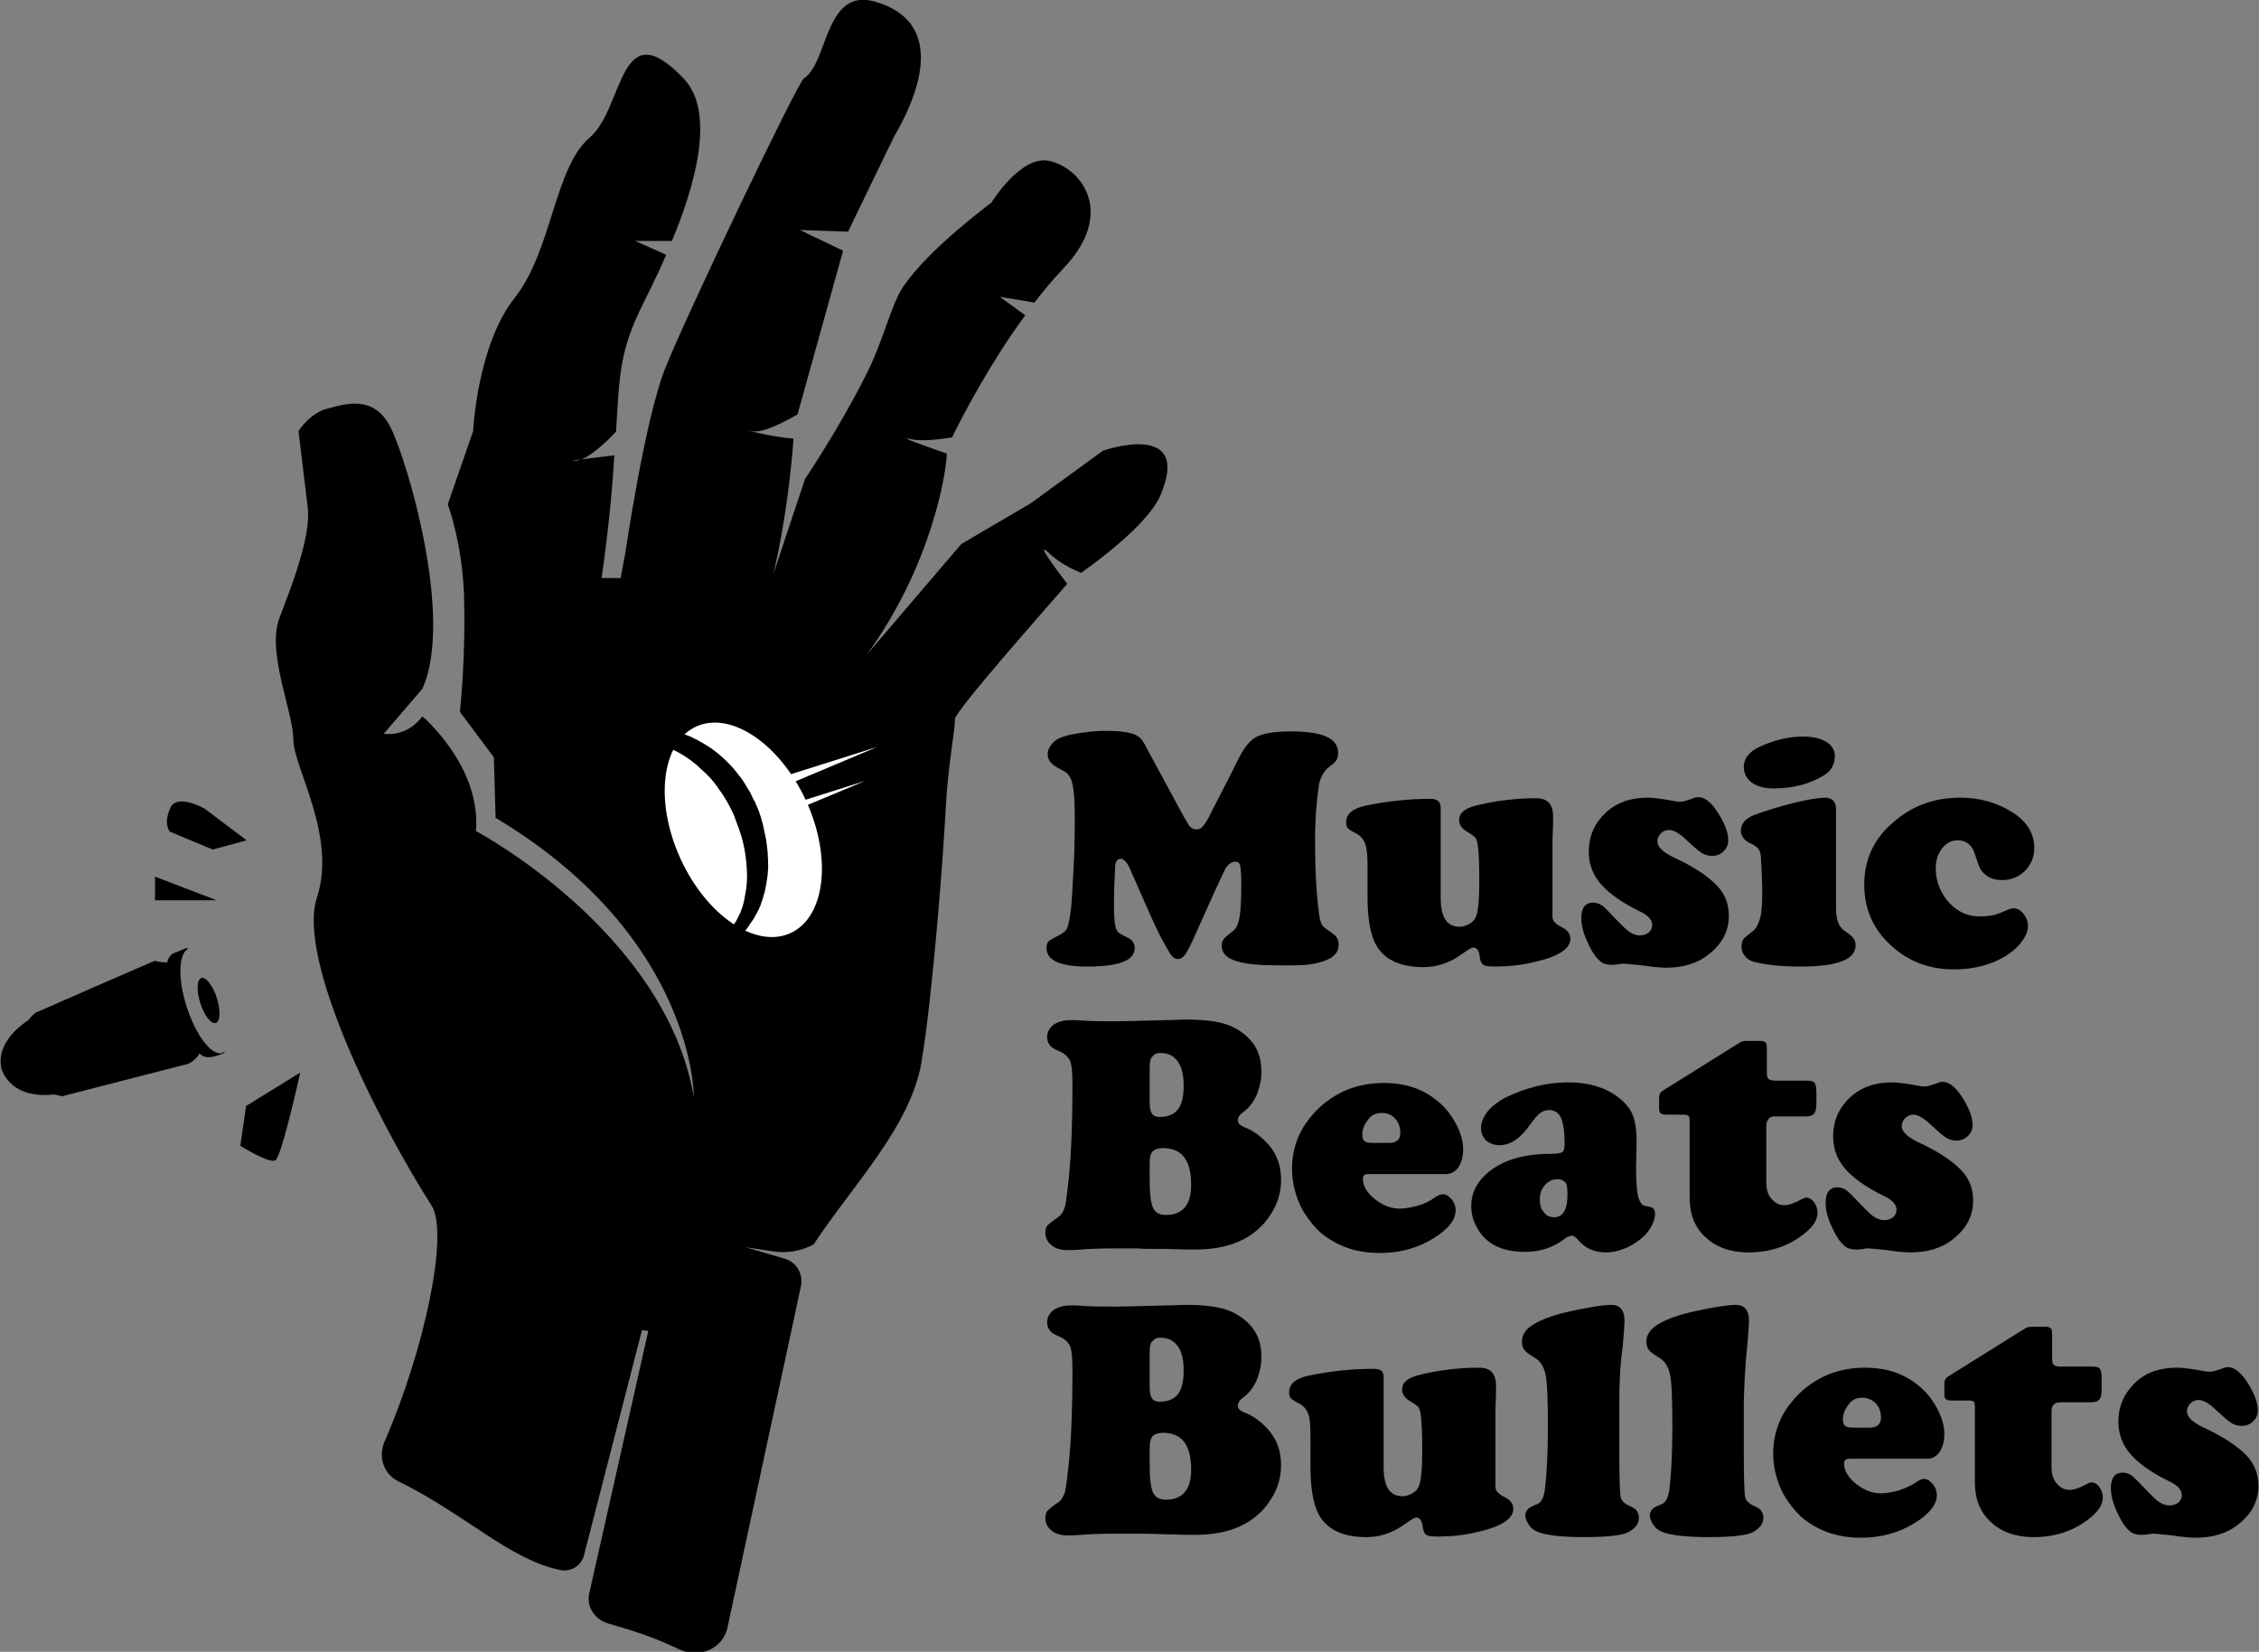 <svg id="Layer_1" xmlns="http://www.w3.org/2000/svg" viewBox="0 0 392 286.6"><rect x="0" y="0" width="392" height="286.6" fill="#808080" stroke="none"/><style>.st0{fill:#fff}</style><path d="M210.5 155.3l-3.5 7.8c-.6 1.3-1.1 2.2-1.4 2.6-.4.5-.8.7-1.2.7-.4 0-.8-.2-1.1-.6-.2-.2-.7-1.1-1.5-2.5-.8-1.5-1.4-2.8-1.9-3.9l-3.8-8.6c-.5-1.2-1.1-1.8-1.6-1.8-.6 0-1 .5-1 1.5-.1 2.3-.2 4.4-.2 6.3 0 2 .1 3.4.3 4.1.1.4.3.7.5.9.2.2.8.5 1.8 1 .6.3 1 .9 1 1.7 0 2.2-2.8 3.2-8.3 3.2-4.7 0-7-1.1-7-3.2 0-.5.1-.9.4-1.2.2-.2.9-.6 1.9-1.1.6-.3 1.1-.7 1.3-1.2.2-.5.4-1.5.6-2.9.2-1.5.3-4.1.5-7.6s.2-6.5.2-9c0-3.1-.2-5.3-.7-6.4-.2-.4-.4-.7-.6-.9-.2-.2-.6-.4-1.3-.8-1.4-.7-2.1-1.5-2.1-2.5 0-.7.3-1.3.8-1.9.5-.6 1.2-1 2-1.2.8-.3 2-.5 3.4-.7 1.4-.2 2.6-.3 3.6-.3 2.5 0 4.2.2 5.2.6.5.2.9.5 1.2.8.3.3.7 1 1.2 2l6 11.1c.7 1.2 1.1 2 1.4 2.2.3.3.6.4 1 .4s.7-.1 1-.4c.3-.3.7-.8 1.1-1.6l4.1-8c.5-1 .8-1.7 1-2 .9-1.9 1.9-3.2 2.8-3.8 1.2-.8 3.3-1.2 6.4-1.2 5.5 0 8.2 1.2 8.2 3.7 0 .6-.1 1-.3 1.3-.2.3-.6.7-1.3 1.2-.9.7-1.4 1.7-1.7 2.9-.4 2.7-.7 5.9-.7 9.7 0 4.9.2 9.2.7 12.9.1.9.3 1.5.5 1.9.2.3.9.8 1.9 1.5.7.5 1 1.1 1 1.9 0 1.4-.9 2.3-2.7 2.9-.9.3-1.9.5-2.9.6-1 .1-2.6.1-4.7.1-3.3 0-5.7-.2-7.3-.7-1.8-.5-2.7-1.4-2.7-2.7 0-.5.1-.8.3-1.1.2-.3.8-.8 1.8-1.6.5-.4.8-1.2 1-2.3.2-1.2.3-3.1.3-5.9 0-1.5-.1-2.6-.2-3-.1-.5-.4-.7-.9-.7s-1.1.4-1.6 1.1c-.5 1-1.2 2.5-2.2 4.7zm39.5-15.2v15.7c0 3.4 1.1 5 3.3 5 .6 0 1.1-.2 1.7-.5.5-.3.9-.7 1.1-1.2.4-.9.6-3 .6-6.2s-.1-5.3-.3-6.5c-.1-.5-.2-.8-.4-1.1-.2-.2-.6-.5-1.1-.8-1.1-.6-1.7-1.3-1.7-2.2 0-1.2.9-2 2.8-2.5 3.6-.9 7.1-1.3 10.6-1.3 1.9 0 2.9 1 2.9 3.1v1.3c0 .9-.1 2.1-.1 3.4v12.8c0 .7.6 1.3 1.7 1.8.9.5 1.4 1.1 1.4 2 0 1.7-2.1 3.1-6.2 4-2.4.6-4.7.8-7 .8-.9 0-1.6-.1-1.9-.3-.3-.2-.5-.6-.6-1.2-.1-1.2-.5-1.8-1.1-1.8-.2 0-.4.1-.6.2-.2.1-.8.5-1.8 1.2-1.9 1.3-4 2-6.3 2-3.7 0-6.3-1.1-7.8-3.2-1.3-1.8-1.9-4.8-1.9-9.1v-5.4c0-1.7-.1-2.9-.4-3.7-.3-.8-.8-1.4-1.6-1.8-.8-.4-1.2-.7-1.4-.9-.2-.2-.3-.6-.3-1 0-1.5 1.1-2.4 3.3-2.9 3.8-.8 7.6-1.2 11.3-1.2 1.2 0 1.8.5 1.8 1.5zm35.9-1.7c1 0 2.5.2 4.7.6.4.1.8.1 1.1.1.3 0 1-.2 1.9-.5.4-.2.8-.3 1.1-.3.9 0 1.8.6 2.7 1.7.7.9 1.3 1.9 1.8 3s.7 2 .7 2.8c0 .8-.3 1.4-.8 1.9s-1.2.8-2 .8c-.7 0-1.3-.2-1.8-.5s-1.4-1.1-2.6-2.2c-1.2-1.2-2.3-1.8-3.1-1.8-.5 0-1 .2-1.4.6-.4.4-.6.9-.6 1.4 0 .9.9 1.8 2.7 2.7 3.3 1.5 5.8 3.1 7.5 4.8 1.5 1.5 2.2 3.3 2.2 5.4 0 2.7-1.2 4.9-3.5 6.7-2 1.6-4.5 2.3-7.4 2.3-.8 0-2.1-.1-4.1-.4-1.9-.2-2.9-.3-3.2-.3-.3 0-.5 0-.9.1-.6.1-1 .1-1.2.1-.9 0-1.6-.2-2.1-.7-.8-.7-1.5-1.8-2.2-3.4-.7-1.5-1-2.9-1-4 0-1.8.7-2.7 2.1-2.7.5 0 1 .2 1.5.5.5.4 1.4 1.3 2.9 2.9.8.8 1.4 1.4 2 1.8.5.3 1.1.5 1.7.5.6 0 1.1-.2 1.5-.5.4-.3.6-.8.6-1.3 0-.9-.7-1.7-2.2-2.4-3.1-1.5-5.3-3.1-6.7-4.7-1.4-1.6-2.1-3.5-2.1-5.6 0-2.3.7-4.3 2.1-5.9 1.9-2.3 4.6-3.5 8.1-3.5zm32.7 2v16.8c0 1.3.1 2.3.4 2.9.2.6.7 1.2 1.5 1.7.6.4 1 .8 1.2 1.1.2.3.3.7.3 1.1 0 2.5-3.2 3.7-9.5 3.7-3.4 0-6.1-.3-8.1-.8-.7-.2-1.2-.5-1.6-1s-.6-1-.6-1.7c0-.5.1-.9.3-1.2.2-.3.8-.8 1.6-1.4.6-.4 1-1.2 1.3-2.2.3-1 .4-2.5.4-4.5 0-.6 0-1.8-.1-3.6-.1-1.7-.1-2.8-.2-3.1-.1-.8-.7-1.4-1.6-1.8-1.2-.5-1.8-1.3-1.8-2.3 0-1.2.8-2.1 2.3-2.7 2.2-.8 4.5-1.5 6.9-2.1s4.4-.9 5.7-.9c1.1.2 1.6.8 1.6 2zm-5.7-12.6c1.7 0 3 .3 4 .9 1 .6 1.5 1.5 1.5 2.5 0 1.5-.7 2.7-2.2 3.5-2.4 1.4-5.2 2.1-8.5 2.1-1.4 0-2.5-.3-3.4-.8-1.1-.7-1.7-1.7-1.7-2.9 0-1.7 1.2-3 3.6-3.9 2.4-1 4.6-1.4 6.7-1.4zm27.3 10.6c3.4 0 6.5.9 9.1 2.6 2.5 1.6 3.7 3.7 3.7 6.1 0 1.7-.6 3-1.7 4.1-1.1 1-2.4 1.5-3.9 1.5-1.6 0-2.8-.6-3.6-1.7-.3-.4-.6-1.3-1.1-2.8-.5-1.6-1.5-2.4-3-2.4-1.1 0-2 .5-2.7 1.4-.7.9-1.1 2.1-1.1 3.4 0 2.3.8 4.4 2.5 6.2 1.4 1.4 3 2.2 5.1 2.2 1 0 1.8-.1 2.4-.2.7-.2 1.5-.5 2.6-1 .3-.1.6-.2.9-.2.7 0 1.2.3 1.7.9.5.6.8 1.3.8 2.2 0 .9-.4 1.8-1.1 2.7-.7 1-1.7 1.8-2.8 2.5-2.5 1.5-5.5 2.3-8.9 2.3-4 0-7.4-1.2-10.2-3.5-3.6-2.9-5.4-6.7-5.4-11.2 0-4.4 1.7-8 5-10.8 3.3-2.9 7.1-4.3 11.7-4.3zm-142.7 78.2h-3.9c-2.7 0-4.7.1-6 .2-1.1.1-1.9.1-2.4.1-1.2 0-2.1-.3-2.8-.9-.7-.6-1-1.3-1-2.1 0-.5.1-1 .4-1.3.3-.3.9-.8 1.8-1.4.6-.4.9-1 1.2-1.8.2-.8.4-2.6.7-5.3.4-4.2.6-9.4.6-15.5 0-2.3-.1-3.8-.4-4.5-.3-.7-1-1.4-2.1-1.8-1.3-.5-1.9-1.3-1.9-2.4 0-.8.4-1.5 1.1-2.1.8-.5 1.7-.8 2.9-.8.7 0 1.5 0 2.5.1 1.7.1 3.5.1 5.5.1 1.4 0 4.3-.1 8.5-.2 1.3 0 2.5-.1 3.6-.1 2.6 0 4.6.2 6.2.6 1.6.4 2.9 1.1 4.1 2.1 1.9 1.6 2.8 3.7 2.8 6.4 0 1.3-.3 2.6-.8 3.9-.6 1.3-1.3 2.3-2.3 3-.7.5-1 1-1 1.5s.4.9 1.2 1.2c1.6.6 3 1.7 4.3 3.2 1.3 1.6 2 3.5 2 5.9 0 2.8-1 5.3-3 7.6-2.7 3-6.6 4.5-11.9 4.5-.7 0-2.5 0-5.3-.1-2.5 0-4 0-4.6-.1zm2-31.4v6c0 .9.1 1.6.4 2 .2.4.7.6 1.3.6 1.4 0 2.5-.4 3.2-1.3.7-.9 1-2.3 1-4.1 0-1.8-.3-3.2-1-4.2s-1.7-1.5-3-1.5c-.7 0-1.1.2-1.4.6-.4.3-.5 1-.5 1.9zm0 16.7v2.7c0 2.5.2 4.2.6 5 .4.8 1.1 1.2 2.2 1.2 2.9 0 4.4-1.7 4.4-5.2 0-4.3-1.6-6.4-4.9-6.4-.8 0-1.4.2-1.8.6-.4.5-.5 1.1-.5 2.1zm51.5 1.8h-13.6c-.6 0-.9.3-.9.8 0 1.3.7 2.4 2 3.5 1.4 1.1 2.8 1.7 4.4 1.7.9 0 2-.2 3.1-.5s2.1-.8 2.8-1.3c.7-.5 1.2-.7 1.6-.7.5 0 1 .3 1.5.9.5.6.7 1.3.7 1.9 0 1.4-.9 2.7-2.6 4-3.1 2.3-6.6 3.4-10.6 3.4-4.1 0-7.4-1.2-10.2-3.5-1.3-1.2-2.4-2.6-3.3-4.2-1.1-2.2-1.7-4.5-1.7-6.9 0-3.2 1-6.2 3-8.7 1.7-2.2 3.9-3.9 6.5-5 2-.8 4.1-1.2 6.4-1.2 3.7 0 6.8 1 9.3 3.1 1.3 1 2.3 2.3 3.1 3.7.9 1.6 1.4 3.2 1.4 4.7 0 1.3-.3 2.3-.8 3.1-.6.8-1.3 1.2-2.1 1.2zm-12.8-5.4h2.9c1.2 0 1.9-.6 1.9-1.7 0-1-.3-1.9-.9-2.5-.6-.7-1.4-1-2.3-1-1.1 0-1.9.4-2.5 1.3-.6.8-.9 1.6-.9 2.4 0 .6.1 1 .4 1.2.2.2.7.3 1.4.3zm34-10.5c3.4 0 6.2.8 8.5 2.5 1.2.9 2.1 1.9 2.6 3.1.5 1.2.7 2.8.7 4.8l-.1 4.3c0 3 .2 4.9.6 5.8.2.4.4.7.6.8.2.1.6.2 1.2.3.6.1.9.5.9 1.2 0 .9-.4 1.9-1.1 2.9-.7 1-1.7 1.8-2.9 2.5-1.4.8-3 1.3-4.5 1.3-2 0-3.6-.7-4.8-2.1-.4-.5-.8-.8-1.1-.8-.4 0-.9.2-1.5.7-1.9 1.4-4.1 2.1-6.6 2.1s-4.6-.5-6.1-1.6c-1-.7-1.8-1.6-2.4-2.8-.6-1.1-.9-2.3-.9-3.6 0-2 .8-3.8 2.4-5.3 2.5-2.4 6.3-3.7 11.3-3.7 1.1 0 1.8-.1 2.1-.3.3-.2.4-.7.4-1.5 0-2-.2-3.5-.6-4.4-.4-.9-1.1-1.4-2.1-1.4-.6 0-1.1.2-1.5.5-.5.3-1 1-1.7 1.9-1.7 2.5-3.5 3.7-5.4 3.7-.9 0-1.7-.3-2.3-.8-.6-.6-.9-1.3-.9-2.2 0-.9.4-1.9 1.1-2.8.7-.9 1.8-1.7 3-2.4 3.7-1.8 7.3-2.7 11.1-2.7zm-1.9 16.8c-.8 0-1.6.3-2.2 1-.6.7-.9 1.5-.9 2.5 0 .9.2 1.7.7 2.2.4.6 1 .9 1.8.9 1.5 0 2.3-1.3 2.3-3.9 0-1.1-.1-1.8-.3-2.1-.4-.4-.8-.6-1.4-.6zm36.2-9.2v9.8c0 1.2.3 2.1.9 2.8.6.7 1.3 1.1 2.2 1.1.8 0 1.7-.3 3-1 .3-.2.6-.3.9-.3.5 0 .9.3 1.3.8.4.6.6 1.2.6 1.8 0 1.2-.7 2.3-2 3.4-2.7 2.3-6.1 3.5-10 3.5-3.1 0-5.6-.9-7.4-2.6-1.9-1.7-2.8-4-2.8-6.9v-13.4c0-.4-.1-.7-.2-.8-.1-.1-.4-.2-.8-.2h-3c-.6 0-.9-.1-1.1-.3-.2-.2-.2-.6-.2-1.3v-1.3c0-.6.2-1 .7-1.3l13.3-8.3c.3-.2.7-.3 1.2-.3h2.3c.5 0 .8.1 1 .3.2.2.2.7.2 1.3v3.9c0 .6.1 1 .3 1.1.2.2.6.3 1.2.3h5.4c.7 0 1.2.1 1.4.4.2.3.3.8.3 1.7v1.7c0 .9-.1 1.6-.4 1.9-.3.4-.8.5-1.5.5h-5.2c-.5 0-.9.1-1.1.3-.4.5-.5.9-.5 1.4zm21.8-7.6c1 0 2.5.2 4.7.6.4.1.8.1 1.1.1.3 0 1-.2 1.9-.5.4-.2.8-.3 1.1-.3.9 0 1.8.6 2.7 1.7.7.9 1.3 1.9 1.8 3s.7 2 .7 2.8c0 .8-.3 1.4-.8 1.9s-1.2.8-2 .8c-.7 0-1.3-.2-1.8-.5s-1.4-1.1-2.6-2.2c-1.2-1.2-2.3-1.8-3.1-1.8-.5 0-1 .2-1.4.6-.4.4-.6.9-.6 1.4 0 .9.9 1.8 2.7 2.7 3.3 1.5 5.8 3.1 7.5 4.8 1.5 1.5 2.2 3.3 2.2 5.4 0 2.7-1.2 4.9-3.5 6.7-2 1.6-4.5 2.3-7.4 2.3-.8 0-2.1-.1-4.1-.4-1.9-.2-2.9-.3-3.2-.3-.3 0-.5 0-.9.1-.6.1-1 .1-1.2.1-.9 0-1.6-.2-2.1-.7-.8-.7-1.5-1.8-2.2-3.4-.7-1.5-1-2.9-1-4 0-1.8.7-2.7 2.1-2.7.5 0 1 .2 1.5.5.5.4 1.4 1.3 2.9 2.9.8.8 1.4 1.4 2 1.8.5.3 1.1.5 1.7.5.6 0 1.1-.2 1.5-.5.4-.3.6-.8.6-1.3 0-.9-.7-1.7-2.2-2.4-3.1-1.5-5.3-3.1-6.7-4.7-1.4-1.6-2.1-3.5-2.1-5.6 0-2.3.7-4.3 2.1-5.9 1.9-2.3 4.6-3.5 8.1-3.5zm-130.8 78.3h-3.9c-2.7 0-4.7.1-6 .2-1.1.1-1.9.1-2.4.1-1.2 0-2.1-.3-2.8-.9-.7-.6-1-1.3-1-2.1 0-.5.1-1 .4-1.3.3-.3.9-.8 1.8-1.4.6-.4.9-1 1.2-1.8.2-.8.4-2.6.7-5.3.4-4.2.6-9.4.6-15.5 0-2.3-.1-3.8-.4-4.5-.3-.7-1-1.4-2.1-1.8-1.3-.5-1.9-1.3-1.9-2.4 0-.8.4-1.5 1.1-2.1.8-.5 1.7-.8 2.9-.8.7 0 1.5 0 2.5.1 1.7.1 3.5.1 5.5.1 1.4 0 4.3-.1 8.5-.2 1.3 0 2.5-.1 3.6-.1 2.6 0 4.6.2 6.2.6 1.6.4 2.9 1.1 4.1 2.1 1.9 1.6 2.8 3.7 2.8 6.4 0 1.3-.3 2.6-.8 3.9-.6 1.3-1.3 2.3-2.3 3-.7.5-1 1-1 1.5s.4.9 1.2 1.2c1.6.6 3 1.7 4.3 3.2 1.3 1.6 2 3.5 2 5.9 0 2.8-1 5.3-3 7.6-2.7 3-6.6 4.5-11.9 4.5-.7 0-2.5 0-5.3-.1-2.5-.1-4-.1-4.6-.1zm2-31.5v6c0 .9.1 1.6.4 2 .2.4.7.6 1.3.6 1.4 0 2.5-.4 3.2-1.3.7-.9 1-2.3 1-4.1 0-1.8-.3-3.2-1-4.2s-1.7-1.5-3-1.5c-.7 0-1.1.2-1.4.6-.4.3-.5 1-.5 1.9zm0 16.7v2.7c0 2.5.2 4.2.6 5 .4.8 1.1 1.2 2.2 1.2 2.9 0 4.4-1.7 4.4-5.2 0-4.3-1.6-6.4-4.9-6.4-.8 0-1.4.2-1.8.6-.4.5-.5 1.2-.5 2.1zm40.6-12.4v15.7c0 3.4 1.1 5 3.3 5 .6 0 1.1-.2 1.7-.5.5-.3.9-.7 1.1-1.2.4-.9.6-3 .6-6.2s-.1-5.3-.3-6.5c-.1-.5-.2-.8-.4-1.1-.2-.2-.6-.5-1.1-.8-1.1-.6-1.7-1.3-1.7-2.2 0-1.2.9-2 2.8-2.5 3.6-.9 7.1-1.3 10.6-1.3 1.9 0 2.9 1 2.9 3.1v1.3c0 .9-.1 2.1-.1 3.4V258c0 .7.6 1.3 1.7 1.8.9.5 1.4 1.1 1.4 2 0 1.7-2.1 3.1-6.2 4-2.4.6-4.7.8-7 .8-.9 0-1.6-.1-1.9-.3-.3-.2-.5-.6-.6-1.2-.1-1.2-.5-1.8-1.1-1.8-.2 0-.4.1-.6.2-.2.1-.8.5-1.8 1.2-1.9 1.3-4 2-6.3 2-3.7 0-6.3-1.1-7.8-3.2-1.3-1.8-1.9-4.8-1.9-9.1V249c0-1.7-.1-2.9-.4-3.7-.3-.8-.8-1.4-1.6-1.8-.8-.4-1.2-.7-1.4-.9-.2-.2-.3-.6-.3-1 0-1.5 1.1-2.4 3.3-2.9 3.8-.8 7.6-1.2 11.3-1.2 1.3 0 1.8.4 1.8 1.4zm40.9 4.2v9.3c0 4.1.1 6.5.2 7.2.1.7.6 1.2 1.4 1.6.7.3 1.2.6 1.4.9.2.3.4.7.4 1.2 0 .6-.2 1.2-.7 1.7-.5.5-1.1.9-1.8 1.1-1.4.4-3.7.6-7 .6-3.7 0-6.3-.3-7.8-.8-.7-.3-1.3-.6-1.7-1.2s-.7-1.1-.7-1.7c0-.5.1-.8.4-1.1.2-.3.8-.6 1.6-.9.8-.3 1.2-1.2 1.4-2.7.3-2.5.5-6.1.5-10.7 0-4.7-.1-7.7-.4-9.1-.3-1.4-.9-2.4-2-3-.8-.5-1.4-.9-1.7-1.3-.3-.4-.4-.9-.4-1.5 0-.9.5-1.8 1.4-2.5s2.4-1.4 4.3-2c1.3-.4 3.1-.8 5.2-1.2 2.1-.4 3.7-.6 4.6-.6 1.5 0 2.3.9 2.3 2.8 0 .6-.1 2-.3 4.3-.5 3.6-.6 6.8-.6 9.6zm21.6 0v9.3c0 4.1.1 6.5.2 7.2.1.7.6 1.2 1.4 1.6.7.3 1.2.6 1.4.9.2.3.4.7.4 1.2 0 .6-.2 1.2-.7 1.7-.5.5-1.1.9-1.8 1.1-1.4.4-3.7.6-7 .6-3.7 0-6.3-.3-7.8-.8-.7-.3-1.3-.6-1.7-1.2s-.7-1.1-.7-1.7c0-.5.1-.8.4-1.1.2-.3.8-.6 1.6-.9.8-.3 1.2-1.2 1.4-2.7.3-2.5.5-6.1.5-10.7 0-4.7-.1-7.7-.4-9.1-.3-1.4-.9-2.4-2-3-.8-.5-1.4-.9-1.7-1.3-.3-.4-.4-.9-.4-1.5 0-.9.5-1.8 1.4-2.5s2.4-1.4 4.3-2c1.3-.4 3.1-.8 5.2-1.2 2.1-.4 3.7-.6 4.6-.6 1.5 0 2.3.9 2.3 2.8 0 .6-.1 2-.3 4.3-.4 3.6-.5 6.8-.6 9.6zm31.9 10h-13.6c-.6 0-.9.3-.9.8 0 1.3.7 2.4 2 3.5 1.4 1.1 2.8 1.7 4.4 1.7.9 0 2-.2 3.1-.5 1.1-.4 2.1-.8 2.8-1.3.7-.5 1.2-.7 1.6-.7.5 0 1 .3 1.5.9s.7 1.3.7 1.9c0 1.4-.9 2.7-2.6 4-3.1 2.3-6.6 3.4-10.6 3.4-4.1 0-7.4-1.2-10.2-3.5-1.3-1.2-2.4-2.6-3.3-4.2-1.1-2.2-1.7-4.5-1.7-6.9 0-3.2 1-6.2 3-8.7 1.7-2.2 3.9-3.9 6.5-5 2-.8 4.1-1.2 6.4-1.2 3.7 0 6.8 1 9.3 3.1 1.3 1 2.3 2.3 3.1 3.7.9 1.6 1.4 3.2 1.4 4.7 0 1.3-.3 2.3-.8 3.1-.6.8-1.3 1.2-2.1 1.2zm-12.9-5.4h2.9c1.2 0 1.9-.6 1.9-1.7 0-1-.3-1.9-.9-2.5s-1.4-1-2.3-1c-1.1 0-1.9.4-2.5 1.3-.6.8-.9 1.6-.9 2.4 0 .6.1 1 .4 1.2.2.2.7.3 1.4.3zm34.4-2.9v9.8c0 1.2.3 2.1.9 2.8.6.7 1.3 1.1 2.2 1.1.8 0 1.7-.3 3-1 .3-.2.6-.3.9-.3.5 0 .9.3 1.3.8.4.6.6 1.2.6 1.8 0 1.2-.7 2.3-2 3.4-2.7 2.3-6.1 3.5-10 3.5-3.1 0-5.6-.9-7.4-2.6-1.9-1.7-2.8-4-2.8-6.9V244c0-.4-.1-.7-.2-.8-.1-.1-.4-.2-.8-.2h-3c-.6 0-.9-.1-1.1-.3-.2-.2-.2-.6-.2-1.3v-1.3c0-.6.2-1 .7-1.3l13.3-8.3c.3-.2.7-.3 1.2-.3h2.3c.5 0 .8.1 1 .3.2.2.2.7.2 1.3v3.9c0 .6.1 1 .3 1.1.2.2.6.3 1.2.3h5.4c.7 0 1.2.1 1.4.4.2.3.3.8.3 1.7v1.7c0 .9-.1 1.6-.4 1.9-.3.4-.8.5-1.5.5h-5.2c-.5 0-.9.1-1.1.3-.4.3-.5.7-.5 1.2zm21.8-7.5c1 0 2.5.2 4.7.6.4.1.8.1 1.1.1.3 0 1-.2 1.9-.5.4-.2.8-.3 1.1-.3.9 0 1.8.6 2.7 1.7.7.9 1.3 1.9 1.8 3s.7 2 .7 2.8c0 .8-.3 1.4-.8 1.9s-1.2.8-2 .8c-.7 0-1.3-.2-1.8-.5s-1.4-1.1-2.6-2.2c-1.2-1.2-2.3-1.8-3.1-1.8-.5 0-1 .2-1.4.6-.4.4-.6.9-.6 1.4 0 .9.9 1.8 2.7 2.7 3.3 1.5 5.8 3.1 7.5 4.8 1.5 1.5 2.2 3.3 2.2 5.4 0 2.7-1.2 4.9-3.5 6.7-2 1.6-4.5 2.3-7.4 2.3-.8 0-2.1-.1-4.1-.4-1.9-.2-2.9-.3-3.2-.3-.3 0-.5 0-.9.1-.6.1-1 .1-1.2.1-.9 0-1.6-.2-2.1-.7-.8-.7-1.5-1.8-2.2-3.4-.7-1.5-1-2.9-1-4 0-1.8.7-2.7 2.1-2.7.5 0 1 .2 1.5.5.5.4 1.4 1.3 2.9 2.9.8.8 1.4 1.4 2 1.8.5.3 1.1.5 1.7.5.6 0 1.1-.2 1.5-.5.4-.3.6-.8.6-1.3 0-.9-.7-1.7-2.2-2.4-3.1-1.5-5.3-3.1-6.7-4.7-1.4-1.6-2.1-3.5-2.1-5.6 0-2.3.7-4.3 2.1-5.9 1.9-2.4 4.6-3.5 8.1-3.5z"/><path d="M191.4 78.2l-12.5 9.1-12.1 7.1-16.4 19.2c11.2-15.4 13.8-31.4 13.9-34.9-3.7-1.3-8.9-3.1-6.2-2.5 1.7.4 4.4.1 7.1-.3 2-4.1 6.7-13 12.7-21.2l-4.4-3.2 6 1c1.6-2.1 3.3-4.1 5-5.9 9.2-9.6 3.2-17.5-2.5-18.7-4.9-1-10 7.3-10 7.3s-10.9 8-15.3 14.6c-2.1 3.1-3.4 9.4-6.5 15.4-4.5 9-10.5 17.9-10.5 17.9l-5.5 16.5c2.3-9.8 3.2-19.3 3.5-23.5-4.1-.3-9.5-1.8-7.3-1.3 1.8.4 5.2-1.3 8-2.9l7.9-28.4-7.5-3.6 8.4.3.1-.3 7.8-16.1c5.5-9.4 8.1-20.2-3.2-23.5-8.8-2.6-8.2 10.7-12.4 13.3-1.1.7-20.6 41.5-24.1 50.4-3.5 8.8-6.9 32-6.9 32l-.8 4.3h-3.3c1.3-9.2 1.9-16 2.2-21.3l-5.7.7c-.6.2-1.1.3-1.6.2l1.6-.2c1.8-.7 4.1-2.8 6-4.8.6-9.8.6-13.9 4.5-21.8.8-1.7 2.5-4.9 4.2-8.9l-5.4-2.4h6.4c4-9.6 7.6-22.2 2.1-28.1-11.4-12-10.3 5-16.4 10.2-6.1 5.2-6.5 19.6-13 27.8s-7.2 23.1-7.2 23.1l-4.4 12.7s2.4 6.4 2.8 15.2c.4 11.1-.7 20.8-.7 20.8l5.9 7.9.3 10.5c34.6 20.7 34.4 48.4 34.4 48.4-5-28.7-37.8-46.1-37.8-46.1.9-11.3-9.3-19.9-9.3-19.9-2.9 3.8-6.7 3-6.7 3l6.7-7.8c5.5-12.2-2.6-39.5-5.5-45.3-2.9-5.8-7.9-4.1-11-3.3-3.1.8-5 3.9-5 3.9s1 8.3 1.6 13.2c.6 4.9-2.6 13.2-4.9 19.2-2.3 6 2.4 16.3 2.4 21.1 0 4.8 7.6 16.8 4.1 27.4-3.5 10.7 10.3 38.4 19.9 53.5 3 4.7-1.1 24.7-8.2 41-1.1 2.6-.1 5.6 2.4 6.8 11.8 5.8 19.3 13.6 28.1 15.4 1.8.4 3.6-.7 4.1-2.4l10.1-39.2 1.1.1-10.3 45.8c-.4 2.3 1.2 4.4 3.4 5 4.1 1.2 7.5 2.2 12.1 4.4 3.6 1.8 7.9 0 8.6-4l12.7-59c.4-2.1-.8-4.1-2.8-4.7l-6.8-2 4.6.7c2.5.4 5 0 7.2-1.2 6.7-10.2 16.8-20.4 18.7-31.6 2-12 3.8-36.1 4.2-43.9.4-7.8 1.7-14.1 1.6-15.6-.1-1.3 15.7-19.1 19.5-23.5-2-2.6-6-8-2.9-5.1 1.5 1.4 3.4 2.4 5.3 3.2 3.4-2.4 11.5-8.5 13.7-13.3 5.8-13.4-9.9-7.9-9.9-7.9zM42.8 145.8l-7.3-5.5s-4.9-2.8-6 0c-1.2 2.8 0 4 0 4l7.4 3.1 5.9-1.6zm9.3 40.3l-9.4 5.8-1 6.9s5.1 3.2 6.1 2.5c1.1-.7 4.3-15.2 4.3-15.2zm-14.5-29.9l-10.7-4.1v4.1zm1 26.5c-1.8.6-4.6-3-6.2-8-1.6-4.9-1.4-9.4.3-10.1-.1 0-.3-.1-.4-.1l-2.4 1s-.7.5-.9 1.5c-.7 0-2-.2-2.1-.3-.4.1-20.7 9-20.7 9s-.7.5-1.3 1.3c-1 .7-5.8 3.9-4.6 8.6 1 2.6 3.7 4.9 9.1 4.3.9.2 1.4.3 1.4.3l17.1-4.4 3.9-1s1.7-.1 2.8-2c.6.4 1.1 1.2 4.1 0 .1-.1.2-.3.4-.5-.3.2-.4.3-.5.4z"/><ellipse transform="rotate(-17.82 36.174 173.626)" cx="36.2" cy="173.6" rx="1.5" ry="4.1"/><ellipse transform="rotate(-24.522 128.946 144.02)" class="st0" cx="129" cy="144" rx="12" ry="19.7"/><path class="st0" d="M123.1 138.8l29.1-9.2-28 11.8zm-1.5 5.7l28.5-9-24.9 10.4c-1.4.6-3 0-3.6-1.4z"/><path d="M106.2 129s.2-.1.5-.4c.3-.2.8-.6 1.6-1 .4-.2.8-.4 1.3-.5.5-.2 1-.3 1.6-.4.6-.1 1.2-.2 1.9-.2h1c.3 0 .7.1 1.1.1.7.1 1.5.3 2.3.4.8.2 1.5.5 2.3.8 1.5.7 3.1 1.6 4.5 2.7s2.8 2.5 3.9 4c.6.7 1.1 1.5 1.6 2.4.3.4.5.8.7 1.3l.3.6.2.3.1.2v.1l.1.2.5 1.2.2.6c.1.2.2.5.2.7.2.5.3 1 .4 1.5.1.5.2.9.3 1.4.4 1.9.5 3.7.5 5.6-.1 1.8-.4 3.6-.9 5.2-.1.4-.3.8-.4 1.2-.2.4-.3.8-.5 1.1-.4.7-.7 1.4-1.2 2l-.6.9c-.2.3-.4.5-.7.8-.4.5-.9.9-1.4 1.3-.4.4-.9.7-1.3.9-.4.3-.8.5-1.2.6-.7.4-1.4.5-1.8.6-.4.1-.6.1-.6.1l-.2-.4s.2-.1.5-.3c.3-.2.9-.5 1.4-.9.3-.2.6-.5.9-.8.3-.3.7-.6 1-1 .3-.4.7-.8.9-1.3.2-.2.3-.5.5-.7.1-.3.3-.5.4-.8.6-1.1 1-2.4 1.2-3.8.3-1.4.4-2.9.3-4.5-.1-1.6-.3-3.2-.7-4.8-.4-1.6-1-3.1-1.6-4.7-.7-1.5-1.5-3-2.5-4.3-.9-1.4-2-2.6-3.2-3.6-1.1-1.1-2.4-2-3.6-2.7-1.2-.7-2.5-1.2-3.7-1.6-.3-.1-.6-.2-.9-.2-.3 0-.6-.1-.9-.1-.6-.1-1.1-.1-1.6-.1s-1 0-1.4.1c-.4 0-.8.1-1.2.2-.7.1-1.3.3-1.6.5-.4.1-.6.2-.6.2l.1-.7z"/></svg>